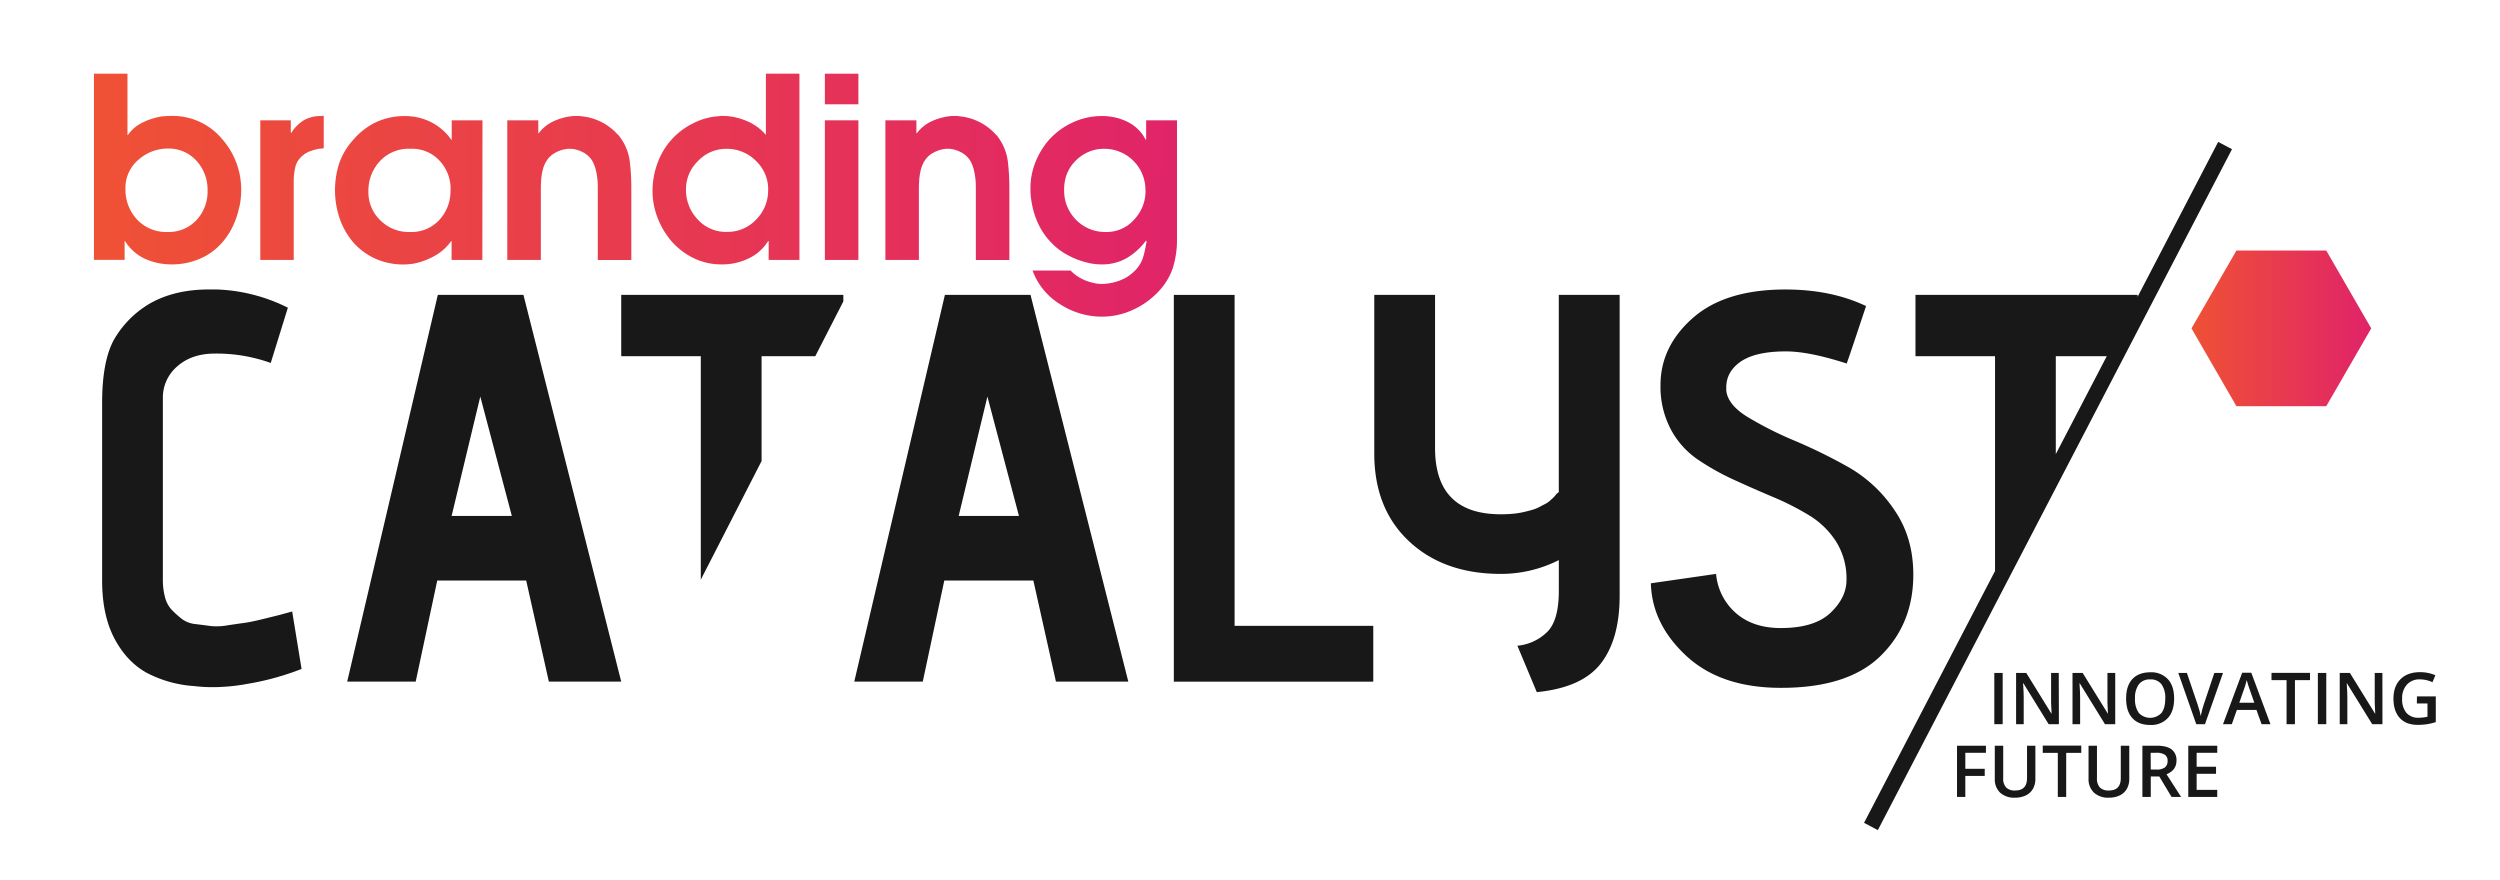 <svg id="Layer_1" data-name="Layer 1" xmlns="http://www.w3.org/2000/svg" xmlns:xlink="http://www.w3.org/1999/xlink" viewBox="0 0 1030.62 362.58"><defs><style>.cls-1{fill:url(#linear-gradient);}.cls-2{fill:url(#linear-gradient-2);}.cls-3{fill:url(#linear-gradient-3);}.cls-4{fill:url(#linear-gradient-4);}.cls-5{fill:url(#linear-gradient-5);}.cls-6{fill:url(#linear-gradient-6);}.cls-7{fill:url(#linear-gradient-7);}.cls-8{fill:url(#linear-gradient-8);}.cls-9{fill:none;}.cls-10{fill:#181818;}.cls-11{fill:url(#linear-gradient-9);}</style><linearGradient id="linear-gradient" x1="39.23" y1="69.59" x2="493.96" y2="71.99" gradientUnits="userSpaceOnUse"><stop offset="0" stop-color="#ef5135"/><stop offset="1" stop-color="#e02369"/></linearGradient><linearGradient id="linear-gradient-2" x1="39.19" y1="77.02" x2="493.92" y2="79.42" xlink:href="#linear-gradient"/><linearGradient id="linear-gradient-3" x1="39.19" y1="77.76" x2="493.92" y2="80.17" xlink:href="#linear-gradient"/><linearGradient id="linear-gradient-4" x1="39.19" y1="76.52" x2="493.92" y2="78.93" xlink:href="#linear-gradient"/><linearGradient id="linear-gradient-5" x1="39.24" y1="68.25" x2="493.97" y2="70.66" xlink:href="#linear-gradient"/><linearGradient id="linear-gradient-6" x1="39.24" y1="67.14" x2="493.97" y2="69.55" xlink:href="#linear-gradient"/><linearGradient id="linear-gradient-7" x1="39.2" y1="75.7" x2="493.93" y2="78.1" xlink:href="#linear-gradient"/><linearGradient id="linear-gradient-8" x1="39.14" y1="86.99" x2="493.87" y2="89.4" xlink:href="#linear-gradient"/><linearGradient id="linear-gradient-9" x1="903.44" y1="135.37" x2="977.53" y2="135.37" xlink:href="#linear-gradient"/></defs><title>CatalystArtboard 1</title><path class="cls-1" d="M38.73,30.38H52.55V55.63h.21a15.18,15.18,0,0,1,6.08-5.14A27.94,27.94,0,0,1,66.68,48c.69-.07,1.35-.12,2-.15s1.25-.05,1.87-.05a26.39,26.39,0,0,1,20.78,9.25,31.5,31.5,0,0,1,8.1,21.41,34.7,34.7,0,0,1-.21,3.69A23.68,23.68,0,0,1,98.48,86,34.69,34.69,0,0,1,96,93.24,28.12,28.12,0,0,1,92,99.48a24.94,24.94,0,0,1-9.45,7.12A28.89,28.89,0,0,1,70.94,109a26.74,26.74,0,0,1-11-2.23,19.22,19.22,0,0,1-8.36-7.33l-.21-.1v7.79H38.73ZM56.92,66a15.08,15.08,0,0,0-5.2,11.79A18,18,0,0,0,56.5,90.49a16.36,16.36,0,0,0,12.57,5.14A15.59,15.59,0,0,0,81,90.73a17.19,17.19,0,0,0,4.57-12.2A17.61,17.61,0,0,0,81,66.29a15.36,15.36,0,0,0-11.95-5.05A18.14,18.14,0,0,0,56.92,66Z"/><path class="cls-2" d="M107.31,49.6h12.57v5.2h.21a16,16,0,0,1,5.2-5.25,13.9,13.9,0,0,1,7.17-1.71l1-.1V61.13c-.49.07-1,.12-1.46.15a7.12,7.12,0,0,0-1.45.26,18.65,18.65,0,0,0-2.91.88,9.6,9.6,0,0,0-2.6,1.51,8.88,8.88,0,0,0-3.27,4.83,24.48,24.48,0,0,0-.68,5.87v32.52H107.31Z"/><path class="cls-3" d="M198.85,107.16H186.17V99.37H186a20.26,20.26,0,0,1-6.86,6.13,28.31,28.31,0,0,1-8.83,3.22l-1.92.21a18.55,18.55,0,0,1-1.92.1,27.92,27.92,0,0,1-12.05-2.54,26.48,26.48,0,0,1-9.14-7,30.58,30.58,0,0,1-5.3-9.56,36.36,36.36,0,0,1-.16-22.55,27.83,27.83,0,0,1,5.66-9.56,28.32,28.32,0,0,1,9.72-7.53,27.84,27.84,0,0,1,11.69-2.44,23.65,23.65,0,0,1,10.91,2.55,23,23,0,0,1,8.42,7.43V49.6h12.68ZM185.76,78.28a17,17,0,0,0-4.62-12.11,15.39,15.39,0,0,0-12-4.83,16,16,0,0,0-12.42,5A17.7,17.7,0,0,0,151.88,79a15.84,15.84,0,0,0,5,11.9,16.37,16.37,0,0,0,12,4.73,15.58,15.58,0,0,0,12.16-4.88,17.38,17.38,0,0,0,4.67-12.36Z"/><path class="cls-4" d="M209.13,49.6h12.78v5.3h.21a15.78,15.78,0,0,1,6.29-5,23.82,23.82,0,0,1,8.16-2.08h2.08a3.57,3.57,0,0,1,.83.1A22.92,22.92,0,0,1,254.23,55l.78.78a4.53,4.53,0,0,1,.68.88,21.32,21.32,0,0,1,3.95,10,92.11,92.11,0,0,1,.62,10.81v29.72H246.44V77.34q0-1.45-.1-2.91a30.21,30.21,0,0,0-.73-4.42,14.36,14.36,0,0,0-1.56-3.9,9.8,9.8,0,0,0-3.69-3.32,12.36,12.36,0,0,0-4.83-1.45h-1.3a3.25,3.25,0,0,0-.78.1,12.73,12.73,0,0,0-4.68,1.61,9.46,9.46,0,0,0-3.53,3.38,12.7,12.7,0,0,0-1.56,3.9,24.68,24.68,0,0,0-.62,4.52c-.07.9-.1,1.8-.1,2.7v29.61H209.13Z"/><path class="cls-5" d="M329.56,107.16H316.88V99.37h-.21a18.83,18.83,0,0,1-7.95,7.12A25,25,0,0,1,298.18,109h-.62a26.07,26.07,0,0,1-11.64-2.6,29.16,29.16,0,0,1-9.14-7,33,33,0,0,1-5.71-9.66A30.71,30.71,0,0,1,269,78.69a32.86,32.86,0,0,1,2-11.27A29.27,29.27,0,0,1,285.61,50.9a26.88,26.88,0,0,1,10.81-3,3.34,3.34,0,0,1,.78-.1h1.61A25.93,25.93,0,0,1,308.1,50a21,21,0,0,1,7.64,5.61V30.38h13.82ZM316.68,78.28a16.09,16.09,0,0,0-5.09-12,16.86,16.86,0,0,0-12.16-4.93,15.87,15.87,0,0,0-11.64,5,16.12,16.12,0,0,0-5,11.69,17.64,17.64,0,0,0,4.78,12.36,15.67,15.67,0,0,0,12.05,5.2,16.21,16.21,0,0,0,12.11-5.09,16.86,16.86,0,0,0,4.93-12.16Z"/><path class="cls-6" d="M340.05,30.38h13.82V43H340.05Zm0,19.22h13.82v57.56H340.05Z"/><path class="cls-7" d="M365,49.6h12.78v5.3H378a15.78,15.78,0,0,1,6.29-5,23.82,23.82,0,0,1,8.16-2.08h2.08a3.57,3.57,0,0,1,.83.1A22.92,22.92,0,0,1,410.08,55l.78.78a4.53,4.53,0,0,1,.68.88,21.32,21.32,0,0,1,3.95,10,92.11,92.11,0,0,1,.62,10.81v29.72H402.29V77.34q0-1.45-.1-2.91a30.21,30.21,0,0,0-.73-4.42,14.36,14.36,0,0,0-1.56-3.9,9.8,9.8,0,0,0-3.69-3.32,12.36,12.36,0,0,0-4.83-1.45h-1.3a3.25,3.25,0,0,0-.78.1,12.73,12.73,0,0,0-4.68,1.61,9.46,9.46,0,0,0-3.53,3.38,12.7,12.7,0,0,0-1.56,3.9,24.68,24.68,0,0,0-.62,4.52c-.07.9-.1,1.8-.1,2.7v29.61H365Z"/><path class="cls-8" d="M485.21,49.6V98.44a39.1,39.1,0,0,1-1.71,12.05,26.76,26.76,0,0,1-6.39,10.18,33.36,33.36,0,0,1-10.44,7.22,30.29,30.29,0,0,1-12.42,2.65A31.65,31.65,0,0,1,437,125.4a27.25,27.25,0,0,1-11.33-13.87h15.69a16.64,16.64,0,0,0,4.1,3.12,17.65,17.65,0,0,0,4.93,1.87,11.3,11.3,0,0,0,2,.42,17.6,17.6,0,0,0,1.87.1c.48,0,1,0,1.4-.05s.92-.09,1.4-.16a21.73,21.73,0,0,0,5.46-1.56,15.74,15.74,0,0,0,4.62-3A13.72,13.72,0,0,0,471,106.8a36.11,36.11,0,0,0,1.45-6.18,2,2,0,0,0,.16-.52,4,4,0,0,0,.05-.62l-.21-.31a27,27,0,0,1-7.95,7.22A20.27,20.27,0,0,1,454,109a22.67,22.67,0,0,1-2.6-.15,24.45,24.45,0,0,1-2.7-.47,32.72,32.72,0,0,1-8.36-3.12,26,26,0,0,1-6.91-5.2,28.41,28.41,0,0,1-6.29-9.87,35.81,35.81,0,0,1-2.34-11.53v-1a28.71,28.71,0,0,1,2.08-10.86,32.26,32.26,0,0,1,5.61-9.19,30.28,30.28,0,0,1,9.72-7.12,28.2,28.2,0,0,1,12.11-2.65,23.58,23.58,0,0,1,10.49,2.39,16.42,16.42,0,0,1,7.48,7.38l.21-.1V49.6Zm-13,29A16.95,16.95,0,0,0,455,61.34a15.68,15.68,0,0,0-6.39,1.35,16.56,16.56,0,0,0-5.35,3.74,15.81,15.81,0,0,0-3.48,5.4,17.94,17.94,0,0,0-1.09,6.34,17,17,0,0,0,4.93,12.47,16.74,16.74,0,0,0,12.42,5,15,15,0,0,0,11.53-5.14,17,17,0,0,0,4.68-11.79Z"/><polygon class="cls-9" points="847.51 146.85 847.51 189.38 869.29 146.85 847.51 146.85"/><path class="cls-10" d="M114.57,253.68l-6.49,1.6q-4.67,1.14-7.18,1.48t-6.95,1a25.65,25.65,0,0,1-6.95.34q-2.51-.34-6.15-.8a11.46,11.46,0,0,1-5.7-2,43.93,43.93,0,0,1-4.1-3.64,11.84,11.84,0,0,1-3-5.35,27.75,27.75,0,0,1-.91-7.4V164.17A16.88,16.88,0,0,1,73.12,151q5.92-5.24,15.49-5.24a66,66,0,0,1,23,3.87l7.06-22.78a70.69,70.69,0,0,0-29.38-7.52h-3Q72.2,119.29,62,125A40.94,40.94,0,0,0,47,140q-4.9,8.88-4.9,26.19v73.11q0,14.35,5.12,24T60.7,277.48a49.11,49.11,0,0,0,19.25,5.35,64.79,64.79,0,0,0,7.52.45A78.84,78.84,0,0,0,102,281.92a111.05,111.05,0,0,0,22.32-6.15l-3.87-23.69Q116.39,253.22,114.57,253.68Z"/><path class="cls-10" d="M180.49,121.57,143.13,281h28.24l8.88-41.68h36.67L226.27,281H256.1L215.79,121.57Zm5.69,91.11L198,163.48l13,49.2Z"/><polygon class="cls-10" points="336.09 146.85 347.67 124.25 347.67 121.57 256.1 121.57 256.1 146.85 288.9 146.85 288.9 238.98 313.96 190.06 313.96 146.85 336.09 146.85"/><path class="cls-10" d="M389.53,121.57,352.17,281h28.24l8.88-41.68H426L435.31,281h29.84L424.83,121.57Zm5.69,91.11,11.84-49.2,13,49.2Z"/><polygon class="cls-10" points="508.96 121.57 483.91 121.57 483.91 281.01 566.13 281.01 566.13 258 508.96 258 508.96 121.57"/><path class="cls-10" d="M642.61,202.89l-.91.68a13.08,13.08,0,0,1-1.14,1.37c-.31.31-.8.76-1.48,1.37a9.14,9.14,0,0,1-1.93,1.37c-.61.31-1.41.72-2.39,1.25a15.33,15.33,0,0,1-3.08,1.25q-1.59.46-3.53.91a31.94,31.94,0,0,1-4.33.69q-2.39.23-5.12.23-27.11,0-27.1-27.33V121.57H566.54v65.37q0,22.78,14.35,36.21t37.81,13.44a52.79,52.79,0,0,0,23.92-5.69v12.76q0,12.08-4.78,16.85a20.24,20.24,0,0,1-12.3,5.69l8,19.13q18.67-1.83,26.42-11.84t7.74-28V121.57H642.61Z"/><path class="cls-10" d="M762.32,192.75a218.35,218.35,0,0,0-22.32-11,149.33,149.33,0,0,1-19.47-9.79q-8.2-5-8.88-10.93v-1.37q0-6.15,5.47-10.25,6.15-4.55,19.13-4.55,9.57,0,25.05,5,1.14-3.19,3.19-9.34l3.42-10.25,1.37-4.1q-14.35-6.83-33.25-6.83-24.83,0-38.15,11.73T684.54,158.7a37.54,37.54,0,0,0,4.21,18.22,34.91,34.91,0,0,0,11,12.41,101.25,101.25,0,0,0,15,8.43q8.2,3.76,16.29,7.17A110.06,110.06,0,0,1,746,212.56a34.25,34.25,0,0,1,11,10.82,28.62,28.62,0,0,1,4.21,15.72q0,7.29-6.61,13.55t-20.5,6.26q-11.39,0-18.45-6.15a24.22,24.22,0,0,1-8.2-16.17l-26.88,3.87q.45,16.86,14.69,30t39.06,13.1q27.56,0,41-13.21t13.44-33.48q0-15.26-7.74-26.53A56.6,56.6,0,0,0,762.32,192.75Z"/><path class="cls-10" d="M914.43,58.5l-33.22,63.88v-.81H789.65v25.28h32.8v88.53l-54,103.83,5.69,3,146-280.71Zm-66.93,88.35h21l-21,40.35Z"/><polygon class="cls-11" points="959 103.29 921.96 103.29 903.44 135.37 921.96 167.45 959 167.45 977.53 135.37 959 103.29"/><path class="cls-10" d="M822.15,298.54V277.42h3.45v21.12Z"/><path class="cls-10" d="M848.78,298.54h-4.23l-10.39-16.83H834l.07.94q.2,2.69.2,4.91v11h-3.14V277.42h4.19l10.36,16.75h.09q0-.33-.12-2.42t-.09-3.26V277.42h3.16Z"/><path class="cls-10" d="M872,298.54h-4.23l-10.39-16.83h-.12l.07.94q.2,2.69.2,4.91v11h-3.14V277.42h4.19l10.36,16.75H869q0-.33-.12-2.42t-.09-3.26V277.42H872Z"/><path class="cls-10" d="M896.28,288q0,5.16-2.58,8a9.33,9.33,0,0,1-7.3,2.86q-4.78,0-7.35-2.84t-2.56-8.07q0-5.23,2.58-8t7.36-2.8a9.31,9.31,0,0,1,7.28,2.85Q896.28,282.78,896.28,288Zm-16.12,0a9.46,9.46,0,0,0,1.58,5.92,6.41,6.41,0,0,0,9.31,0q1.57-2,1.57-5.94a9.51,9.51,0,0,0-1.55-5.89,5.49,5.49,0,0,0-4.63-2,5.61,5.61,0,0,0-4.69,2A9.38,9.38,0,0,0,880.16,288Z"/><path class="cls-10" d="M912.85,277.42h3.58L909,298.54H905.4L898,277.42h3.55L906,290.55q.35.94.74,2.42t.51,2.2q.19-1.1.58-2.54t.64-2.14Z"/><path class="cls-10" d="M932.33,298.54l-2.11-5.87h-8.08l-2.07,5.87h-3.64l7.9-21.21h3.76l7.9,21.21Zm-3-8.84-2-5.75q-.22-.58-.6-1.82t-.53-1.82a32.27,32.27,0,0,1-1.14,3.89l-1.91,5.5Z"/><path class="cls-10" d="M946.08,298.54h-3.45V280.38h-6.21v-3H952.3v3h-6.21Z"/><path class="cls-10" d="M955.53,298.54V277.42H959v21.12Z"/><path class="cls-10" d="M982.16,298.54h-4.23l-10.39-16.83h-.12l.07.94q.2,2.69.2,4.91v11h-3.14V277.42h4.19l10.36,16.75h.09q0-.33-.12-2.42t-.09-3.26V277.42h3.16Z"/><path class="cls-10" d="M996.38,287.08h7.77v10.6a22.55,22.55,0,0,1-3.66.88,26,26,0,0,1-3.79.26q-4.8,0-7.4-2.84t-2.6-8q0-5.1,2.93-8t8.08-2.88a15.73,15.73,0,0,1,6.27,1.27l-1.21,2.88a12.2,12.2,0,0,0-5.14-1.18,6.93,6.93,0,0,0-5.35,2.12,8.22,8.22,0,0,0-2,5.81,8.67,8.67,0,0,0,1.77,5.89,6.42,6.42,0,0,0,5.09,2,16.68,16.68,0,0,0,3.58-.42V290h-4.38Z"/><path class="cls-10" d="M810.2,328.54h-3.42V307.42H818.7v2.92h-8.5v6.6h8v2.93h-8Z"/><path class="cls-10" d="M839.08,307.42v13.67a8.11,8.11,0,0,1-1,4.1,6.69,6.69,0,0,1-2.9,2.7,10.09,10.09,0,0,1-4.54.95,8.5,8.5,0,0,1-6.11-2.08,7.53,7.53,0,0,1-2.18-5.72V307.42h3.47v13.36a5.34,5.34,0,0,0,1.21,3.86,5,5,0,0,0,3.73,1.24q4.88,0,4.88-5.13V307.42Z"/><path class="cls-10" d="M851.78,328.54h-3.45V310.38h-6.21v-3H858v3h-6.21Z"/><path class="cls-10" d="M877.79,307.42v13.67a8.11,8.11,0,0,1-1,4.1,6.69,6.69,0,0,1-2.9,2.7,10.09,10.09,0,0,1-4.54.95,8.5,8.5,0,0,1-6.11-2.08A7.53,7.53,0,0,1,861,321V307.42h3.47v13.36a5.34,5.34,0,0,0,1.21,3.86,5,5,0,0,0,3.73,1.24q4.88,0,4.88-5.13V307.42Z"/><path class="cls-10" d="M886.65,320.1v8.44h-3.45V307.42h6q4.09,0,6.05,1.53a5.5,5.5,0,0,1,2,4.62q0,3.94-4.1,5.62l6,9.35h-3.93l-5.06-8.44Zm0-2.86H889a5.47,5.47,0,0,0,3.5-.9,3.25,3.25,0,0,0,1.08-2.66,2.86,2.86,0,0,0-1.17-2.57,6.42,6.42,0,0,0-3.53-.78h-2.28Z"/><path class="cls-10" d="M914.05,328.54H902.11V307.42h11.95v2.92h-8.5v5.75h8V319h-8v6.63h8.5Z"/></svg>